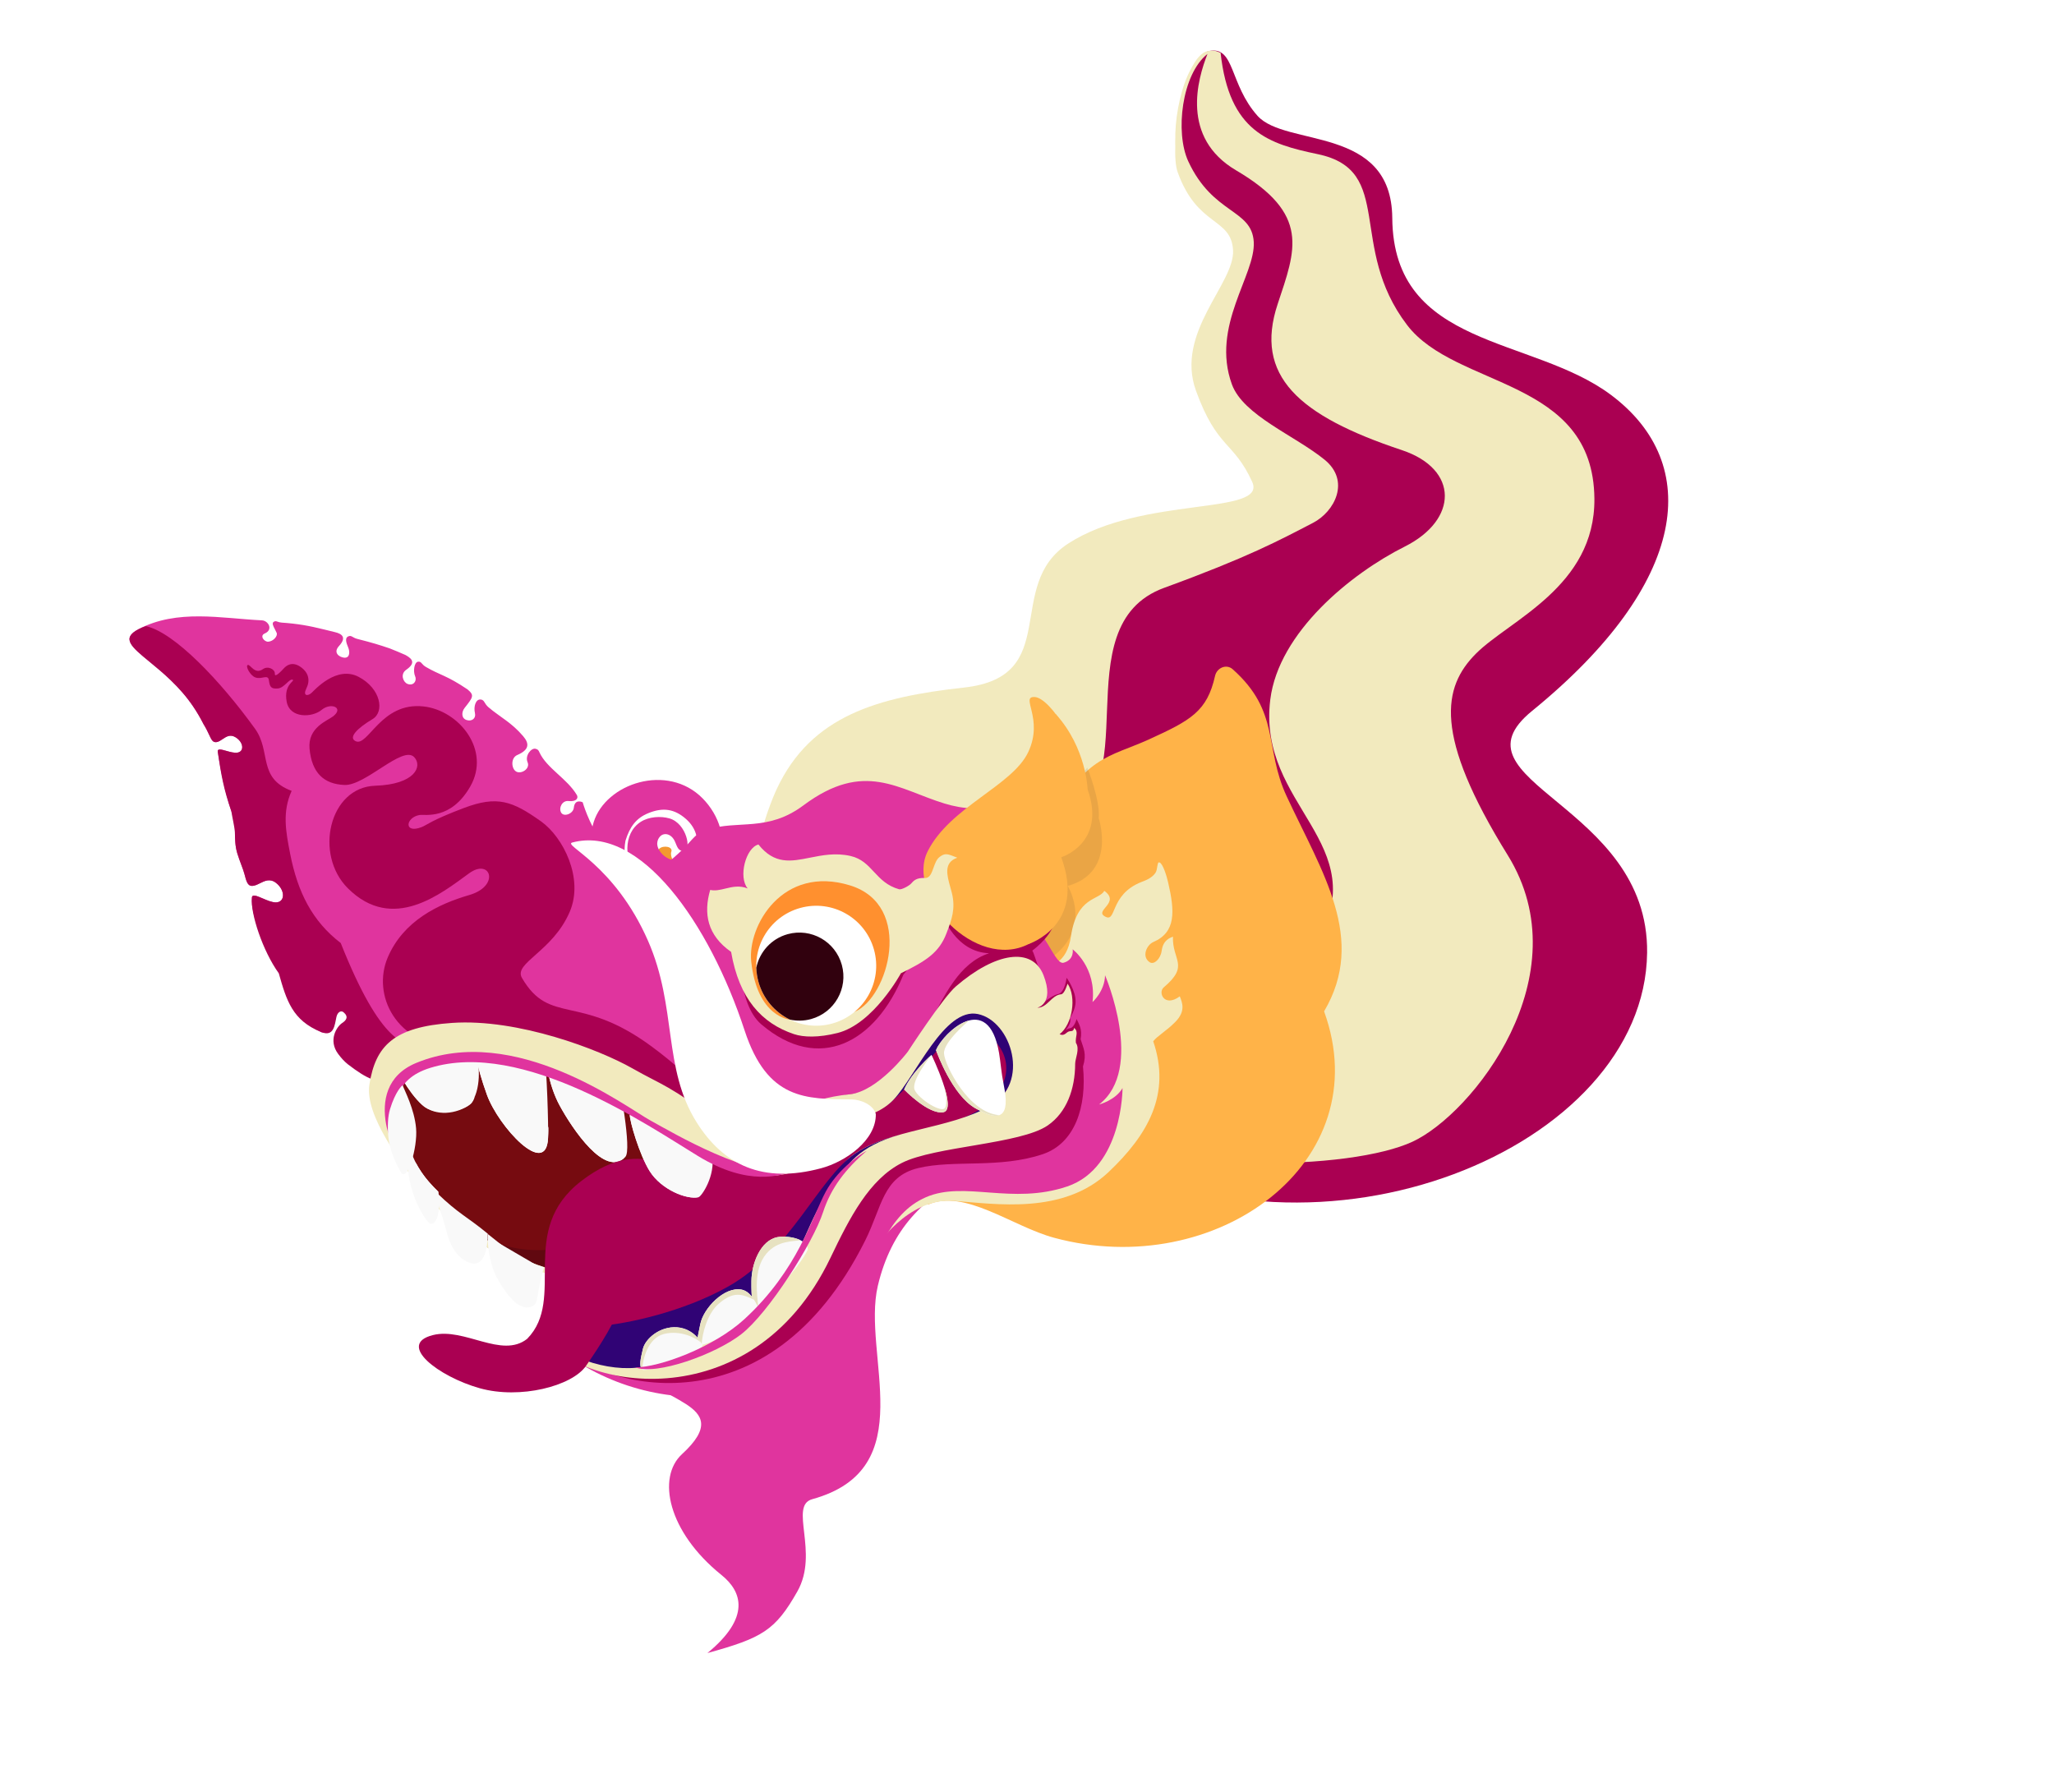 <svg width="510" height="445" viewBox="0 0 510 445" fill="none" xmlns="http://www.w3.org/2000/svg">
<g clip-path="url(#clip0_1713_10550)">
<path d="M169.697 252.653C168.853 252.722 168.058 253.067 167.326 253.493C166.491 253.979 165.274 254.51 164.068 254.402C162.642 254.275 161.178 253.632 159.747 253.614C157.008 253.579 152.535 252.607 150.463 247.058C150.433 246.979 150.405 246.901 150.377 246.823C149.044 243.132 153.966 229.049 155.18 225.317C156.884 220.082 159.578 214.31 163.733 210.693C164.766 209.794 167.155 210.209 166.683 211.495V211.495C166.301 212.537 167.379 214.797 168.282 214.152C170.742 212.393 175.015 210.169 180.228 210.901C181.718 211.11 182.703 212.654 181.32 213.247V213.247C179.866 213.871 179.571 215.601 181.137 215.368C183.289 215.049 185.944 214.87 188.662 215.215C192.261 215.673 191.283 220.026 188.475 222.324C188.261 222.499 188.052 222.684 187.852 222.878C186.676 224.017 186.928 225.847 187.549 227.361C188.3 229.19 188.822 231.879 187.315 234.652C186.976 235.275 186.705 235.937 186.59 236.637C186.017 240.095 183.557 250.851 174.947 252.218L169.697 252.653Z" fill="#F39930"/>
<g filter="url(#filter0_i_1713_10550)">
<path fill-rule="evenodd" clip-rule="evenodd" d="M147.401 198.682C143.841 210.171 153.647 223.688 166.1 228.234C167.474 228.604 170.734 227.387 171.164 226.044C171.594 224.7 176.008 220.138 174.634 219.767C164.779 217.109 153.327 214.132 155.303 203.272C156.359 199.865 157.915 197.696 160.918 196.456C164.528 194.965 167.433 195.309 170.382 197.932C172.973 200.237 174.023 203.759 171.943 206.643C170.056 209.261 165.566 208.668 163.733 205.721C162.582 203.871 163.525 202.508 164.074 202.053C165.064 201.235 166.769 201.584 167.619 203.55C168.143 204.762 168.385 205.877 169.747 205.809C171.844 205.704 170.489 198.98 166.241 197.746C164.073 197.117 161.122 197.284 159.077 198.602C154.607 201.48 154.951 208.513 158.413 212.496C161.082 215.565 165.569 216.591 169.231 215.714C172.841 214.85 176.355 213.403 178.418 208.532C180.696 203.155 178.552 196.947 174.497 192.805C165.785 183.905 150.403 188.996 147.401 198.682Z" fill="#E0349E"/>
</g>
<path d="M408.972 236.565C408.376 285.184 327.559 318.284 270.787 285.296C163.975 267.596 193.521 198.14 197.769 194.625C214.128 181.095 227.248 183.555 247.575 185.106C272.245 186.988 257.756 154.501 273.879 144.053C292.307 132.111 315.864 143.789 322.73 123.149C327.35 109.26 306.862 109.262 301.602 94.777C296.341 80.292 310.116 68.521 309.644 60.298C309.173 52.076 301.238 45.047 296.584 37.773C293.372 32.752 294.028 13.81 300.329 12.648C306.631 11.487 305.224 20.901 312.233 28.751C319.243 36.601 345.512 31.029 345.695 54.109C345.952 86.606 380.409 83.374 400.026 98.069C422.808 115.135 419.465 144.686 380.41 176.508C358.864 194.064 409.426 199.562 408.972 236.565Z" fill="#AA0052"/>
<path d="M292.385 42.669C290.386 37.054 293.607 13.843 299.909 12.682C301.742 12.343 302.358 12.87 303.069 13.109C305.216 32.794 315.086 35.74 327.214 38.278C346.43 42.298 334.5 61.176 349.365 80.682C361.471 96.569 395.628 93.697 395.883 123.823C396.068 145.666 374.792 153.959 366.495 162.267C358.198 170.574 355.834 182.435 374.354 212.311C392.874 242.187 365.618 276.598 350.678 283.486C335.739 290.374 289.961 292.538 247.492 277.62C213.518 265.687 195.367 254.748 190.538 250.77C180.143 224.362 191.487 198.841 192.873 195.876C201.395 177.664 217.967 173.068 239.381 170.704C263.974 167.989 249.123 145.391 265.247 134.943C283.674 123.002 314.757 128.06 310.906 119.619C306.272 109.461 302.221 111.503 296.96 97.018C291.7 82.534 306.636 70.349 306.164 62.127C305.692 53.904 297.288 56.442 292.385 42.669Z" fill="#F2EABE"/>
<path d="M292.567 39.328C290.235 33.843 293.511 14.546 299.813 13.385C298.061 19.772 296.348 34.405 309.869 40.61C327.902 48.188 326.722 58.864 324.831 69.302C322.94 79.74 317.763 94.909 352.754 106.548C384.783 117.202 361.24 136.829 349.951 144.144C341.889 149.368 314.745 171.131 334.16 195.726C353.625 220.384 349.372 245.052 324.949 259.064C299.641 273.583 273.357 260.349 237.892 252.239C217.033 247.47 210.914 242.147 197.142 235.985C197.038 216.618 189.266 210.138 190.034 207.791C199.902 177.605 228.057 183.721 248.922 181.203C273.485 178.239 257.756 154.499 273.88 144.05C292.308 132.109 308.037 137.506 317.602 125.458C325 116.139 306.863 109.259 301.602 94.775C296.341 80.29 310.117 68.519 309.645 60.296C309.173 52.074 299.203 54.941 292.567 39.328Z" fill="#F2EABE"/>
<path d="M295.058 40.085C291.714 32.893 293.436 18.435 299.813 13.391C297.353 19.639 293.108 34.16 306.912 42.289C325.42 53.189 321.748 61.939 317.243 75.481C311.324 93.275 322.407 103.217 348.063 111.751C362.298 116.486 362.069 129.058 348.79 135.708C335.511 142.358 317.487 156.956 315.407 173.683C312.103 200.252 341.521 209.247 326.83 234.4C305.993 270.076 213.956 223.73 189.261 213.935C192.077 203.283 196.932 205.99 198.193 204.947C214.551 191.417 230.512 210.265 262.055 203.367C286.226 198.081 263.061 155.432 289.06 145.947C309.888 138.349 317.651 134.163 326.053 129.795C331.392 127.019 335.352 119.395 328.89 114.138C321.492 108.118 308.678 103.144 305.87 95.413C300.609 80.928 311.775 68.289 311.303 60.067C310.831 51.844 301.208 53.315 295.058 40.085Z" fill="#AA0052"/>
<g filter="url(#filter1_i_1713_10550)">
<path d="M319.467 196.327C313.871 184.307 317.935 175.351 306.066 164.793C304.519 163.417 302.149 164.424 301.695 166.444C299.715 175.26 295.691 177.468 285.326 182.197C275.638 186.617 268.392 186.466 260.97 203.909C247.45 205.294 239.929 216.336 227.721 229.042C219.73 234.852 225.319 276.815 230.404 297.727C239.526 293.71 251.321 303.147 261.747 305.96C302.007 316.822 342.375 287.192 328.766 249.744C339.385 231.72 328.335 215.379 319.467 196.327Z" fill="#FFB348"/>
</g>
<g filter="url(#filter2_i_1713_10550)">
<path d="M197.975 393.777C192.481 403.457 189.28 405.303 175.646 409.064C186.459 400.187 184.242 393.785 179.14 389.68C165.816 378.959 163.042 365.458 169.343 359.674C183.731 346.468 161.106 347.113 158.404 337.316C158.404 337.316 192.874 276.296 233.902 240.309L272.5 284.5C251.316 286.269 224.69 289.337 217.963 317.876C213.922 335.02 229.093 363.3 201.674 370.863C195.812 372.48 203.469 384.098 197.975 393.777Z" fill="#E0349E"/>
</g>
<path d="M301.664 188.256C300.502 191.877 299.288 194.381 296.877 195.671C293.229 197.623 291.421 197.642 288.177 200.327C284.869 203.063 284.858 205.27 279.179 206.557C270.594 208.503 268.472 214.783 267.689 225.948C236.979 229.412 210.119 266.825 190.218 304.109L212.119 309.23C211.323 308.955 215.825 305.362 227.887 290.716C242.964 272.409 253.33 299.978 275.852 292.575C298.373 285.171 277.782 263.291 299.798 247.917C314.466 237.675 313.088 219.172 308.464 212.988C303.84 206.803 303.938 207.93 304.993 200.458C305.931 193.818 303.829 189.658 301.664 188.256Z" fill="#FFB348"/>
<path d="M231.272 294.954C259.365 305.015 298.497 295.245 291.508 259.567C299.889 257.229 301.459 246.331 295.402 233.323C296.893 224.084 293.953 215.885 291.938 211.653C289.923 207.422 287.466 204.16 286.031 204.735C284.949 205.168 285.962 207.144 285.518 208.601C283.805 214.22 276.33 209.841 273.059 217.03C260.951 220.408 251.036 216.697 237.451 234.572C223.866 252.447 203.18 284.893 231.272 294.954Z" fill="#FFB348"/>
<g opacity="0.1">
<path d="M265.12 219.955C277.324 216.581 272.81 203.176 272.81 203.176C273.261 198.776 269.975 190.589 269.975 190.589L248.264 214.483L260.303 238.307C271.73 230.72 265.12 219.955 265.12 219.955Z" fill="#2D2D2D"/>
</g>
<path d="M217.319 309.982C217.319 309.982 225.145 297.307 236.825 298.152C247.183 298.901 263.988 301.681 275.259 290.998C285.052 281.716 290.807 271.638 286.341 258.535C287.323 257.219 289.647 255.963 291.868 253.686C294.5 250.989 293.512 248.867 292.938 247.377C289.095 250.208 287.454 246.414 288.95 245.151C295.448 239.665 291.029 238.459 291.239 232.553C290.587 232.835 288.798 233.328 288.437 236.072C288.177 238.05 286.555 239.614 285.478 238.914C283.385 237.553 284.688 234.613 286.394 233.875C292 231.449 291.723 226.316 290.031 219.037C289.692 217.579 288.787 214.478 287.908 214.129C287.228 213.86 287.515 215.87 286.862 216.765C285.926 218.048 284.55 218.541 283.446 218.972C275.24 222.176 277.424 229.533 274.175 227.43C271.933 225.978 278.187 224.09 274.201 221.183C272.883 223.542 267.395 222.568 265.931 232.38C264.855 239.592 260.605 239.611 258.777 240.976C258.388 241.267 258.365 241.794 258.576 242.231C260.797 246.844 272.842 273.162 263.119 282.421C252.447 292.584 209.803 288.319 217.319 309.982Z" fill="#F2EABE"/>
<path d="M136.371 315.429C136.371 315.429 172.249 307.728 196.605 294.09C220.963 280.452 244.301 283.995 251.358 277.097C258.415 270.201 254.992 247.76 245.162 248.726C235.332 249.692 227.505 265.353 220.502 270.587C213.5 275.819 197.137 277.703 199.565 279.08C201.993 280.456 206.469 287.653 196.075 289.189C185.681 290.722 171.848 277.959 156.413 267.595C140.978 257.232 118.918 253.987 103.177 263.387C89.364 271.637 94.38 283.155 105.112 294.322C115.844 305.489 130.627 314.029 136.371 315.429Z" fill="#760B10"/>
<path d="M245.168 248.74C235.338 249.706 227.51 265.368 220.508 270.601C213.506 275.833 197.143 277.717 199.571 279.094C201.999 280.471 206.474 287.668 196.081 289.203C187.465 290.475 176.486 281.922 164.191 273.057L164.424 277.208C164.424 277.208 179.375 289.52 175.431 293.701C171.486 297.882 136.683 320.214 117.745 305.34C115.658 303.701 114.015 302.836 112.771 302.601C120.374 309.078 122.701 312.384 131.48 314.172C140.259 315.96 194.412 323.882 196.611 294.104C220.97 280.467 244.307 284.009 251.364 277.113C258.42 270.216 254.998 247.774 245.168 248.74Z" fill="#610810"/>
<path d="M155.286 287.211C156.911 285.443 153.808 269.092 153.156 265.988C149.071 264.499 135.837 260.36 135.66 261.301C135.439 262.477 135.943 268.964 139.004 274.564C142.065 280.164 150.304 292.634 155.286 287.211Z" fill="#F9F9F9"/>
<path d="M139.004 274.565C142.065 280.165 150.304 292.634 155.287 287.211C153.004 289.175 150.866 286.854 146.497 282.4C141.797 277.607 139.215 271.91 139.286 270.327C139.375 268.32 147.409 271.851 151.801 274.315L149.892 264.875C144.411 263.081 135.803 260.545 135.66 261.302C135.439 262.478 135.943 268.965 139.004 274.565Z" fill="#F9F9F9"/>
<path d="M136.081 282.601C136.217 279.796 135.769 264.838 135.13 261.79C131.054 260.341 118.007 257.372 117.826 258.298C117.6 259.454 118.059 263.945 120.904 271.82C123.748 279.696 135.595 292.605 136.081 282.601Z" fill="#F9F9F9"/>
<path d="M120.904 271.82C123.748 279.696 135.595 292.605 136.08 282.601C136.114 281.918 136.206 281.348 136.175 279.57C136.183 280.141 135.382 281.916 131.928 281.93C126.735 281.95 121.454 269.534 118.399 263.43C118.873 265.583 119.66 268.379 120.904 271.82Z" fill="#F9F9F9"/>
<path d="M116.834 274.035C119.476 270.879 119.239 264.078 118.026 261.233C113.39 259.97 97.891 263.072 98.02 263.976C98.181 265.105 101.344 271.051 104.807 274.318C108.27 277.585 115.46 275.676 116.834 274.035Z" fill="#F9F9F9"/>
<path d="M98.019 263.975C98.18 265.105 101.418 271.339 104.806 274.317C108.194 277.296 113.394 276.648 116.755 274.184C117.398 273.712 117.739 272.792 117.828 272.388C113.438 275.402 106.182 275.754 103.273 270.65C99.637 264.269 101.401 264.027 102.926 263.643L113.531 260.969C107.189 261.258 97.919 263.275 98.019 263.975Z" fill="#F9F9F9"/>
<path d="M142.515 332.316C142.515 332.316 141.55 327.831 144.538 317.64C147.847 306.36 153.863 292.486 165.962 299.862C178.062 307.238 175.377 306.802 176.634 304.584C177.892 302.365 177.811 290.207 189.126 280.452C200.442 270.699 227.867 250.933 240.518 249.406C253.17 247.878 259.192 269.385 253.548 275.381C247.905 281.378 226.11 282.354 217.574 291.513C209.038 300.674 204.601 321.889 187.549 325.059C170.497 328.226 142.515 332.316 142.515 332.316Z" fill="#AA0052"/>
<path fill-rule="evenodd" clip-rule="evenodd" d="M37.096 164.274C40.325 166.926 44.55 170.396 47.909 175.33C48.872 176.744 49.734 178.216 50.515 179.758C51.176 180.828 51.597 181.727 51.928 182.433C52.535 183.73 52.838 184.378 53.772 184.247C54.288 184.174 54.771 183.848 55.27 183.511C56.178 182.898 57.139 182.249 58.451 183.03C60.483 184.239 60.73 186.611 58.909 186.867C58.136 186.976 57.106 186.686 56.195 186.429C54.963 186.082 53.946 185.796 54.068 186.638C54.893 192.342 56.27 198.244 58.192 203.72C58.486 206.444 58.078 209.133 58.919 211.879C59.532 213.882 60.361 215.726 60.678 216.947C61.157 218.787 61.464 219.965 62.567 219.957C63.218 219.953 63.869 219.629 64.542 219.295C65.766 218.687 67.062 218.044 68.558 219.225C70.877 221.056 70.795 224.029 68.5 224.044C67.524 224.051 66.297 223.523 65.211 223.055C63.742 222.423 62.53 221.901 62.543 222.962C62.164 226.785 65.78 236.079 69.776 241.614C71.653 248.257 73.92 253.516 79.519 256.133C82.102 257.939 82.119 248.651 85.629 251.168C89.387 255.192 79.963 254.946 85.124 260.667C90.738 266.891 101.734 264.81 110.542 263.023C111.478 262.833 112.888 262.585 114.657 262.274C127.143 260.076 157.205 257.101 164.754 246.878C164.028 244 164.655 241.773 165.301 239.476C166.136 236.51 172.172 230.891 170.203 226.136C149.57 218.199 144.742 199.253 144.68 199.198C144.232 198.991 142.702 198.456 142.478 200.553C142.318 202.058 139.961 202.933 139.314 201.727C138.668 200.521 139.635 198.717 141.137 198.882C143.222 199.112 143.643 198.084 143.227 197.384C140.799 193.3 135.724 190.721 133.937 186.786C133.729 186.328 133.604 186.054 132.962 185.905C131.882 185.654 130.297 187.634 130.995 189.246C131.692 190.859 129.468 192.244 128.214 191.59C126.96 190.936 126.744 188.191 128.43 187.461C131.584 186.097 131.383 184.531 129.898 182.781C126.988 179.353 124.138 178.038 121.304 175.614C120.791 175.175 120.545 174.769 120.347 174.442C120.241 174.267 120.148 174.114 120.036 173.992C119.942 173.921 119.847 173.851 119.752 173.78C119.624 173.719 119.467 173.682 119.263 173.672C118.157 173.62 117.533 175.362 117.931 177.073C118.22 178.315 117.213 179.192 115.864 178.774C114.515 178.356 114.565 176.768 115.363 175.763C117.499 173.07 117.827 172.608 116.063 171.156C110.883 167.648 109.255 167.652 105.723 165.574C105.244 165.292 104.986 164.997 104.778 164.761C104.497 164.439 104.308 164.225 103.788 164.293C102.883 164.411 102.505 166.598 103.081 167.929C103.583 169.091 102.624 170.378 101.171 169.796C100.089 169.363 99.32 167.369 100.859 166.299C103.188 164.681 102.47 163.635 100.823 162.709C100.767 162.677 100.709 162.645 100.649 162.613C99.376 162.049 98.077 161.505 96.751 160.982C94.163 160.106 92.498 159.591 88.734 158.635C88.217 158.504 87.882 158.314 87.611 158.16C87.216 157.935 86.954 157.787 86.459 158.005C85.625 158.373 85.902 159.488 86.477 160.818C86.835 161.644 86.988 163.44 85.433 163.288C84.275 163.175 82.621 162.084 84.178 160.387C86.098 158.296 84.982 157.372 83.146 156.944C82.457 156.783 81.472 156.538 80.441 156.28C76.744 155.358 73.821 154.848 69.924 154.58C69.476 154.55 69.17 154.442 68.921 154.355C68.559 154.229 68.32 154.145 67.942 154.401C67.466 154.724 67.847 155.454 68.273 156.271C68.418 156.549 68.568 156.837 68.691 157.122C69.019 157.88 67.926 159.214 66.613 159.323C65.635 159.405 64.382 157.868 65.731 157.284C67.928 156.334 66.621 154.099 65.032 154.021C54.85 153.524 44.04 151.156 34.362 156.228C30.051 158.487 32.616 160.594 37.096 164.274Z" fill="#E0349E"/>
<path fill-rule="evenodd" clip-rule="evenodd" d="M36.212 155.456C35.506 155.699 34.888 155.958 34.365 156.232C30.053 158.491 32.619 160.599 37.098 164.278C40.328 166.931 44.553 170.401 47.912 175.334C48.875 176.749 49.737 178.22 50.517 179.763C51.179 180.833 51.6 181.731 51.93 182.437C52.538 183.734 52.841 184.382 53.775 184.251C54.291 184.178 54.774 183.852 55.273 183.516C56.181 182.902 57.142 182.254 58.453 183.034C60.486 184.244 60.733 186.615 58.912 186.871C58.138 186.98 57.109 186.69 56.198 186.434C54.966 186.086 53.949 185.8 54.071 186.642C54.896 192.347 55.538 195.985 57.459 201.461C57.565 202.44 58.315 205.679 58.33 206.654C58.357 208.39 58.383 210.125 58.922 211.884C59.227 212.88 59.585 213.837 59.907 214.698C60.233 215.567 60.522 216.338 60.681 216.951C61.16 218.792 61.467 219.969 62.57 219.961C63.221 219.957 63.872 219.634 64.544 219.3C65.769 218.692 67.064 218.048 68.561 219.23C70.88 221.06 70.798 224.033 68.502 224.049C67.526 224.056 66.3 223.527 65.213 223.06C63.745 222.427 62.533 221.905 62.546 222.967C62.166 226.789 65.23 236.124 69.225 241.659C71.129 248.393 72.601 253.363 79.755 256.243C82.97 257.537 83.108 254.393 83.539 252.481C83.803 251.309 84.658 250.787 85.292 251.319C86.624 252.439 85.997 253.313 84.972 253.986C83.558 254.915 81.456 258.296 83.956 261.66C84.769 262.755 85.447 263.478 86.334 264.218C91.406 268.122 93.791 268.885 96.144 268.011C96.745 267.679 99.079 265.196 99.635 264.887C104.921 261.95 101.196 261.253 106.689 259.715C100.782 260.79 94.493 258.992 84.603 234.141C77.542 228.722 73.928 221.563 72.054 212.032C70.945 206.392 70.058 201.581 72.415 196.363C63.902 193.186 67.409 186.605 63.318 180.93C54.823 169.146 43.338 157.001 36.212 155.456Z" fill="#AA0052"/>
<path d="M119.999 224.439C119.999 224.439 139.455 223.475 151.5 223.628C173.341 210.991 170.191 207.679 175.409 206.019C183.38 203.483 190.492 206.667 199.513 199.942C214.614 188.685 223.034 195.999 234.533 199.505C244.093 202.42 253.22 200.477 261.116 188.861C268.963 186.883 264.39 189.844 264.747 195.078C265.104 200.311 246.318 235.676 252.376 230.756C258.436 225.836 261.365 239.785 264.092 239.031C266.82 238.277 266.34 235.704 266.34 235.704C266.34 235.704 272.288 240.165 271.272 248.792C271.272 248.792 274.313 246.096 274.379 242.138C274.379 242.138 284.351 265.344 272.898 274.229C272.898 274.229 277.008 273.169 278.722 270.147C278.722 270.147 278.778 289.912 264.997 294.573C251.217 299.232 239.555 293.106 229.954 297.228C220.353 301.352 217.612 312.389 211.177 324.901C196.322 353.786 155.532 352.415 134.241 330.79C145.917 330.218 156.781 332.099 170.327 328.071C184.092 323.977 195.699 323.701 202.485 310.233C209.271 296.766 216.442 288.602 231.516 284.434C246.592 280.265 258.719 275.213 256.8 266.315C254.88 257.419 247.027 243.827 239.457 249.706C231.887 255.585 225.935 269.835 218.243 273.038C210.552 276.243 199.011 276.42 201.423 278.998C203.835 281.577 202.063 291.099 191.103 288.067C180.142 285.037 150.184 262.487 144.214 260.737C138.244 258.989 110.064 226.08 119.999 224.439Z" fill="#E0349E"/>
<path d="M113.778 260.424C122.85 260.944 138.517 258.625 153.495 269.462C182.133 290.182 189.186 295.828 207.944 284.596C217.073 280.03 222.822 272.971 229.304 259.331C225.147 265.373 199.268 294.333 181.151 278.183C174.343 272.115 173.212 268.256 161.83 259.846C143.846 246.557 136.519 254.691 129.597 242.799C127.438 239.089 137.266 236.285 141.487 226.327C144.998 218.043 139.818 207.834 134.341 203.938C127.211 198.866 123.471 197.483 115.19 200.609C106.847 203.759 106.011 204.86 104.633 205.38C100.174 207.064 100.728 202.928 104.173 202.351C105.477 202.133 111.916 203.694 116.745 195.307C121.945 186.276 114.03 176.382 105.166 175.397C94.562 174.218 91.402 185.535 88.278 184.014C86.462 183.13 88.621 180.856 92.499 178.544C95.557 176.721 94.543 170.943 89.063 168.061C83.584 165.179 78.226 171.222 77.334 172.048C76.442 172.874 75.108 172.854 76.077 170.909C77.046 168.965 76.68 167.001 74.608 165.57C72.535 164.139 71.123 165.237 70.491 165.927C69.859 166.617 68.166 168.403 68.243 167.285C68.32 166.167 66.518 165.256 65.3 166.127C63.24 167.601 62.154 164.869 61.517 165.107C60.88 165.35 62.1 167.73 63.404 168.197C65.034 168.782 66.558 167.266 66.776 168.948C66.994 170.631 67.369 171.056 68.963 170.94C70.558 170.825 71.82 168.467 72.635 168.759C73.45 169.051 70.376 169.805 71.175 174.193C71.95 178.452 77.561 178.172 79.865 176.249C82.168 174.325 85.503 175.69 82.696 177.868C81.302 178.949 76.357 180.606 76.861 185.914C77.43 191.921 80.425 194.67 85.504 194.896C90.724 195.128 99.997 184.964 102.847 187.989C104.968 190.241 103.071 194.765 93.15 195.086C81.738 195.454 77.919 212.151 86.391 220.563C97.559 231.652 109.577 221.827 116.498 216.813C121.801 212.971 124.271 219.962 116.516 222.222C108.762 224.482 100.139 228.648 96.271 237.726C92.403 246.805 97.864 259.512 113.778 260.424Z" fill="#AA0052"/>
<path d="M267.31 253.003C267.31 253.003 266.761 255.208 265.58 255.311C264.453 255.408 262.723 257.716 262.723 257.716C262.723 257.716 266.423 254.556 265.674 252.824C266.436 251.519 267.019 250.114 267.061 248.823C267.158 245.891 264.833 242.771 264.833 242.771C264.833 242.771 264.427 246.455 262.686 246.818C260.945 247.182 258.348 249.635 258.348 249.635C258.348 249.635 261.074 245.434 257.716 239.718C257.469 239.297 256.636 236.356 256.314 236.037C262.745 231.038 262.119 227.068 262.119 227.068L234.155 227.418C234.155 227.418 237.278 236.376 245.593 236.676C230.751 241.48 231.014 268.649 212.846 271.384C196.425 273.854 203.737 277.139 201.502 281.079C203.122 291.252 181.898 285.061 179.112 281.053C178.624 280.351 177.726 277.286 174.535 279.492C181.154 283.585 187.284 287.016 191.106 288.073C202.067 291.103 207.013 282.707 204.599 280.129C202.187 277.55 210.555 276.247 218.247 273.044C225.939 269.839 231.89 255.59 239.46 249.71C247.03 243.831 254.884 257.423 256.803 266.321C258.721 275.218 246.596 280.271 231.52 284.438C216.445 288.606 209.275 296.77 202.489 310.237C195.703 323.705 185.177 335.564 170.342 335.57C159.51 336.859 155.286 330.173 139.058 334.264C149.491 344.391 190.652 356.27 214.806 308.038C219.01 299.643 219.198 292.133 227.999 290.01C236.8 287.885 248.178 290.187 258.921 286.56C266.857 283.88 269.901 274.862 268.9 264.788C269.876 261.637 269.026 260.324 268.313 258.026C268.775 255.488 267.918 254.319 267.31 253.003Z" fill="#AA0052"/>
<path d="M220.427 274.337C220.427 274.337 226.709 269.001 230.915 262.969C235.121 256.938 242.835 253.26 247.645 259.194C252.453 265.129 249.289 273.551 239.389 277.421C239.389 277.421 254.665 275.644 256.055 267.533C257.443 259.421 252.144 243.886 243.943 246.926C235.742 249.966 228.369 257.891 220.427 274.337Z" fill="#300375"/>
<path d="M141.315 316.433C141.315 316.433 131.896 313.951 126.701 311.3C116.99 306.346 108.668 297.957 104.293 292.372C92.938 275.912 98.865 269.352 103.183 266.387C109.111 262.317 128.291 260.056 147.843 270.886C166.858 281.419 184.834 291.694 190.671 291.935C196.507 292.177 207.929 287.532 209.626 284.54C211.323 281.546 208.962 279.159 204.885 278.947C204.885 278.947 216.4 278.855 221.893 273.008C227.386 267.162 234.503 250.048 242.81 251.77C251.116 253.492 256.003 268.935 245.738 274.658C235.471 280.382 221.135 280.327 212.133 286.524C203.13 292.723 200.021 312.162 184.696 321.07C171.585 328.691 168.383 327.058 143.565 330.313C143.565 330.313 140.155 331.924 134.029 330.477C141.818 344.763 186.464 353.494 206.209 312.279C210.985 302.309 215.83 292.817 223.969 288.713C232.106 284.608 253.391 284.081 260.142 279.433C264.811 276.22 266.951 270.453 266.961 264.068C266.963 262.821 268.179 260.422 267.141 258.923C266.939 257.278 267.931 256.243 266.706 255.213C266.475 256.482 265.721 255.639 264.878 256.394C264.035 257.148 263.565 256.962 263.094 256.776C266.301 254.322 267.338 247.527 265.072 244.227C265.072 244.227 264.337 246.786 263.484 246.863C261.017 247.086 260.115 250.21 257.529 250.218C257.529 250.218 261.901 249.292 259.099 242.134C256.296 234.976 247.126 236.448 237.313 244.932C234.115 247.696 225.405 261.116 225.405 261.116C225.405 261.116 217.954 270.976 211.018 271.687C199.558 272.862 194.265 277.063 198.097 280.102C201.66 282.929 193.86 289.873 179.627 279.383C165.393 268.894 164.98 269.772 156.915 265.201C148.852 260.629 128.658 252.836 112.247 253.971C97.68 254.978 93.242 259.7 91.717 269.277C90.522 276.78 99.48 289.029 106.51 297.442C117.256 310.303 135.141 317.989 141.315 316.433Z" fill="#F2EABE"/>
<path d="M212.149 286.53C203.147 292.729 196.279 310.678 180.847 319.397C169.533 325.789 155.486 328.688 149.049 329.201C142.612 329.715 137.268 330.087 134.34 330.388C140.576 338.009 153.308 341.18 161.094 339.027C171.64 336.112 182.987 329.808 193.325 318.039C199.55 310.953 200.383 303.098 206.541 294.571C210.504 289.084 212.991 284.653 223.584 281.686C219.37 282.862 215.409 284.286 212.149 286.53Z" fill="#300375"/>
<path d="M144.332 293.227C161.264 280.179 167.287 295.905 172.958 284.821C189.91 290.201 187.782 307.904 173.875 307.838C164.052 307.792 157.783 311.294 154.557 322.652C153.135 327.656 149.079 333.954 145.506 339.123C142.023 344.16 129.121 347.476 119.132 344.679C108.905 341.815 98.374 333.776 107.487 331.479C115.307 329.507 124.578 337.411 130.892 332.41C140.748 322.341 128.329 305.56 144.332 293.227Z" fill="#AA0052"/>
<path d="M173.455 297.235C174.215 297.05 177.717 291.849 176.795 286.868C173.734 284.492 164.799 280.232 156.38 276.734C156.284 278.223 158.777 286.74 161.309 290.772C164.237 295.436 170.63 297.926 173.455 297.235Z" fill="#F9F9F9"/>
<path d="M161.308 290.773C164.237 295.437 170.63 297.926 173.455 297.236C169.954 296.729 164.03 294.553 161.398 288.766C158.726 282.891 157.552 279.02 158.999 279.25C160.157 279.434 167.325 283.94 169.697 284.689C165.962 282.846 160.712 278.535 156.38 276.735C156.284 278.223 158.777 286.741 161.308 290.773Z" fill="#F9F9F9"/>
<path d="M198.186 290.6C197.915 290.62 197.575 290.699 197.165 290.811C186.217 292.595 167.434 281.451 161.527 278.213C155.432 274.872 127.817 253.8 103.35 263.908C95.9 266.986 94.838 273.439 95.866 279.09C97.539 288.285 107.711 297.494 114.838 303.637C104.507 293.172 88.441 270.82 106.82 265.136C129.793 258.031 160.897 279.456 173.31 287.02C186.051 294.784 193.865 291.712 197.165 290.811C197.514 290.754 197.854 290.684 198.186 290.6Z" fill="#E0349E"/>
<path d="M132.907 323.731C133.487 323.159 133.383 320.686 135.048 314.638C129.447 312.808 128.276 312.162 121.205 306.44C120.812 308.603 121.674 314.07 123.272 317.044C126.668 323.367 130.353 326.252 132.907 323.731Z" fill="#F9F9F9"/>
<path d="M129.544 322.99C125.699 322.849 123.13 312.767 122.327 307.744L134.428 314.814C134.434 317.723 133.39 323.132 129.544 322.99Z" fill="#F9F9F9"/>
<path d="M115.056 312.734C116.646 313.834 120.93 315.943 121.132 306.325C115.917 302.011 113.925 301.461 108.431 296.13C108.391 298.953 109.56 300.609 110.716 305.195C111.395 307.889 112.423 310.915 115.056 312.734Z" fill="#F9F9F9"/>
<path d="M106.334 303.443C107.406 304.733 109.671 303.196 108.816 295.871C105.589 292.745 103.319 289.717 101.721 285.143C100.924 284.218 101.127 288.383 101.245 289.954C101.562 294.188 103.371 299.875 106.334 303.443Z" fill="#F9F9F9"/>
<path d="M108.816 295.87C106.515 293.64 104.7 291.461 103.269 288.735C103.404 293.133 104.088 301.863 107.756 302.685C108.876 302.403 109.252 299.607 108.816 295.87Z" fill="#F9F9F9"/>
<path d="M103.312 280.139C103.731 284.966 101.102 293.726 99.542 291.049C98.211 288.764 96.719 285.437 96.418 282.222C96.177 279.659 96.296 277.187 96.828 275.422C98.164 270.979 99.934 269.309 99.999 269.5C100.425 270.745 102.893 275.311 103.312 280.139Z" fill="#F9F9F9"/>
<path d="M193.069 307.155C195.428 306.71 200.457 307.49 200.588 310.219C198.917 314.233 188.591 325.571 187.779 325.064C186.764 324.43 186.538 322.376 186.574 318.052C186.609 313.728 188.825 307.956 193.069 307.155Z" fill="#F9F9F9"/>
<path d="M186.575 318.052C186.611 313.728 188.826 307.955 193.07 307.154C194.532 306.879 197.018 307.073 198.73 307.91C197 308.28 193.133 307.931 190.325 311.219C186.87 315.265 188.057 321.679 188.296 324.876C188.04 325.046 187.862 325.115 187.78 325.064C186.765 324.43 186.54 322.376 186.575 318.052Z" fill="#E7E2C1"/>
<path d="M184.097 320.18C186.456 320.621 187.864 323.55 188.848 326.066C185.834 329.2 174.133 334.689 173.56 333.921C172.844 332.963 173.11 332.696 173.878 328.76C174.645 324.823 179.851 319.386 184.097 320.18Z" fill="#F9F9F9"/>
<path d="M173.879 328.76C174.646 324.823 179.852 319.386 184.098 320.18C185.407 320.425 186.423 321.436 187.237 322.717C184.274 321.281 182.13 320.478 178.392 323.756C175.576 326.226 174.316 331.203 174.213 333.943C173.859 334.016 173.63 334.014 173.561 333.922C172.846 332.963 173.111 332.697 173.879 328.76Z" fill="#E7E2C1"/>
<path d="M168.097 329.544C170.492 329.707 173.127 331.147 174.471 334.135C171.844 337.6 160.102 340.739 159.443 340.044C158.62 339.175 159.039 337.396 159.629 334.911C160.22 332.427 163.787 329.251 168.097 329.544Z" fill="#F9F9F9"/>
<path d="M159.63 334.913C160.221 332.429 163.788 329.254 168.098 329.546C170.251 329.692 172.597 330.87 174.026 333.277C172.681 332.164 168.973 330.188 164.908 331.192C160.842 332.195 159.571 337.513 159.444 340.046C158.621 339.177 159.04 337.398 159.63 334.913Z" fill="#E7E2C1"/>
<path d="M184.867 327.497C177.229 334.525 163.812 339.486 157.729 339.498C163.007 341.541 177.557 336.286 184.034 331.279C190.842 326.017 201.91 308.516 204.368 300.951C206.335 294.899 209.993 290.206 215.211 285.716C212.647 287.09 207.773 290.845 205.058 295.816C201.663 302.03 198.236 315.197 184.867 327.497Z" fill="#E0349E"/>
<path d="M262.394 181.668L262.396 181.667L262.397 181.67L262.395 181.671L262.394 181.668Z" fill="#FAC903"/>
<path d="M255.409 234.381C255.409 234.381 269.766 229.761 263.503 212.844C263.503 212.844 274.78 209.368 270.055 195.998C270.055 195.998 269.763 185.706 262.145 177.3C262.145 177.3 243.155 206.847 252.604 216.473C252.604 216.473 247.827 232.9 255.409 234.381Z" fill="#FFB348"/>
<path d="M260.469 211.531C260.469 211.531 268.594 227.62 255.411 234.389C242.228 241.157 224.804 222.376 230.344 211.352C235.884 200.328 251.393 195.101 255.315 186.716C259.237 178.334 253.17 172.853 256.932 173.057C260.693 173.261 269.493 185.879 267.74 196.02C267.74 196.02 275.019 203.887 260.469 211.531Z" fill="#FFB348"/>
<path d="M183.65 235.209C183.65 235.209 183.013 249.2 189.019 254.318C203.32 266.506 217.409 258.953 224.336 241.937C224.336 241.937 229.582 236.404 227.373 230.011C228.233 228.938 229.885 227.267 232.614 225.923L231.699 221.576L183.65 235.209Z" fill="#AA0052"/>
<path fill-rule="evenodd" clip-rule="evenodd" d="M185.646 220.591C183.261 217.755 185.181 210.469 188.318 209.676C192.319 214.704 196.402 213.889 201.106 212.95C204.153 212.342 207.46 211.682 211.173 212.522C216.661 213.764 217.257 219.106 223.237 220.786C223.88 220.966 225.795 219.876 226.237 219.366C226.796 218.721 227.521 217.885 229.591 217.999C230.854 218.07 231.306 216.798 231.788 215.443C232.158 214.403 232.546 213.313 233.331 212.742C234.677 211.763 235.164 211.937 237.699 212.954C234.245 214.151 235.111 217.247 235.972 220.324C236.1 220.781 236.228 221.239 236.342 221.69C237.329 225.608 236.25 228.447 235.148 231.348C235.096 231.484 235.043 231.621 234.992 231.759C233.154 236.617 229.714 238.7 223.696 241.642C223.696 241.642 216.891 254.221 207.96 256.473C203.197 257.674 199.481 257.54 197.151 256.759C189.159 254.084 183.541 248.028 181.532 236.34C175.612 232.204 174.631 226.823 176.339 220.951C177.571 221.232 178.809 220.932 180.105 220.618C181.809 220.205 183.615 219.768 185.646 220.591Z" fill="#F2EABE"/>
<path d="M196.12 253.146C196.12 253.146 187.993 252.592 186.523 238.685C185.6 229.94 194.247 214.676 211.053 219.828C227.089 224.745 220.536 247.758 212.236 251.186L196.12 253.146Z" fill="#FF902F"/>
<path d="M217.017 235.812C219.208 243.735 214.56 251.937 206.635 254.128C198.709 256.32 190.508 251.67 188.317 243.747C186.126 235.821 190.775 227.62 198.7 225.428C206.625 223.237 214.826 227.885 217.017 235.812Z" fill="white"/>
<path d="M195.571 231.939C191.485 233.07 188.595 236.377 187.786 240.26C187.824 241.415 187.995 242.583 188.316 243.747C189.498 248.019 192.429 251.337 196.119 253.147C197.81 253.523 199.613 253.506 201.398 253.012C207.217 251.403 210.629 245.382 209.021 239.563C207.412 233.744 201.391 230.331 195.571 231.939Z" fill="#31010E"/>
<path d="M248.066 261.463C248.456 263.76 248.625 266.416 249.209 269.277C250.046 273.381 249.857 275.712 248.613 276.615C248.414 276.76 248.191 276.867 247.941 276.936C246.725 277.272 244.889 276.698 242.156 275.148C236.447 271.911 232.612 261.301 232.451 260.85L232.415 260.744L232.458 260.64C234.217 256.427 245.398 245.756 248.066 261.463Z" fill="white"/>
<path d="M242.154 275.145C244.887 276.693 246.723 277.269 247.94 276.933C247.999 276.916 248.054 276.889 248.11 276.868C240.467 276.314 234.571 264.452 234.391 261.57C234.212 258.687 240.613 253.367 240.623 253.358C237.035 254.282 233.398 258.383 232.455 260.636L232.411 260.74L232.45 260.847C232.61 261.296 236.444 271.908 242.154 275.145Z" fill="#E7E2C1"/>
<path d="M224.491 270.511C224.491 270.511 230.501 276.757 234.196 276.148C237.892 275.538 231.29 261.908 231.29 261.908C231.29 261.908 226.418 266.141 224.491 270.511Z" fill="white"/>
<path d="M231.292 261.912C231.292 261.912 226.42 266.143 224.493 270.515C224.493 270.515 230.504 276.76 234.198 276.151C235.881 275.874 235.426 272.894 234.434 269.733C234.741 271.069 235.294 273.936 234.665 275.044C233.835 276.51 228.081 272.846 227.099 270.596C226.117 268.348 231.292 261.912 231.292 261.912Z" fill="#E7E2C1"/>
<path d="M173.517 252.407C173.517 252.407 173.069 256.936 177.101 259.221C177.101 259.221 169.887 264.152 173.517 252.407Z" fill="white"/>
<path d="M142.084 209.187C158.889 204.683 176.119 229.113 184.884 255.849C190.55 273.129 200.083 272.87 211.401 272.966C213.752 272.986 216.848 274.3 217.462 276.589C217.573 283.109 209.989 288.42 203.878 290.058C189.374 293.945 179.655 289.258 172.992 278.686C164.505 265.218 168.177 250.199 160.913 233.616C152.587 214.609 139.668 209.834 142.084 209.187Z" fill="white"/>
</g>
<defs>
<filter id="filter0_i_1713_10550" x="146.662" y="188.194" width="32.685" height="45.565" filterUnits="userSpaceOnUse" color-interpolation-filters="sRGB">
<feFlood flood-opacity="0" result="BackgroundImageFix"/>
<feBlend mode="normal" in="SourceGraphic" in2="BackgroundImageFix" result="shape"/>
<feColorMatrix in="SourceAlpha" type="matrix" values="0 0 0 0 0 0 0 0 0 0 0 0 0 0 0 0 0 0 127 0" result="hardAlpha"/>
<feOffset dy="5.458"/>
<feGaussianBlur stdDeviation="3.752"/>
<feComposite in2="hardAlpha" operator="arithmetic" k2="-1" k3="1"/>
<feColorMatrix type="matrix" values="0 0 0 0 0 0 0 0 0 0 0 0 0 0 0 0 0 0 0.12 0"/>
<feBlend mode="normal" in2="shape" result="effect1_innerShadow_1713_10550"/>
</filter>
<filter id="filter1_i_1713_10550" x="223.714" y="164.159" width="109.405" height="145.436" filterUnits="userSpaceOnUse" color-interpolation-filters="sRGB">
<feFlood flood-opacity="0" result="BackgroundImageFix"/>
<feBlend mode="normal" in="SourceGraphic" in2="BackgroundImageFix" result="shape"/>
<feColorMatrix in="SourceAlpha" type="matrix" values="0 0 0 0 0 0 0 0 0 0 0 0 0 0 0 0 0 0 127 0" result="hardAlpha"/>
<feOffset dy="1.364"/>
<feGaussianBlur stdDeviation="16.851"/>
<feComposite in2="hardAlpha" operator="arithmetic" k2="-1" k3="1"/>
<feColorMatrix type="matrix" values="0 0 0 0 0 0 0 0 0 0 0 0 0 0 0 0 0 0 0.12 0"/>
<feBlend mode="normal" in2="shape" result="effect1_innerShadow_1713_10550"/>
</filter>
<filter id="filter2_i_1713_10550" x="158.404" y="240.309" width="114.096" height="170.12" filterUnits="userSpaceOnUse" color-interpolation-filters="sRGB">
<feFlood flood-opacity="0" result="BackgroundImageFix"/>
<feBlend mode="normal" in="SourceGraphic" in2="BackgroundImageFix" result="shape"/>
<feColorMatrix in="SourceAlpha" type="matrix" values="0 0 0 0 0 0 0 0 0 0 0 0 0 0 0 0 0 0 127 0" result="hardAlpha"/>
<feOffset dy="1.364"/>
<feGaussianBlur stdDeviation="16.851"/>
<feComposite in2="hardAlpha" operator="arithmetic" k2="-1" k3="1"/>
<feColorMatrix type="matrix" values="0 0 0 0 0 0 0 0 0 0 0 0 0 0 0 0 0 0 0.12 0"/>
<feBlend mode="normal" in2="shape" result="effect1_innerShadow_1713_10550"/>
</filter>
<clipPath id="clip0_1713_10550">
<rect width="510" height="445" fill="white" transform="matrix(-1 0 0 -1 510 445)"/>
</clipPath>
</defs>
</svg>
